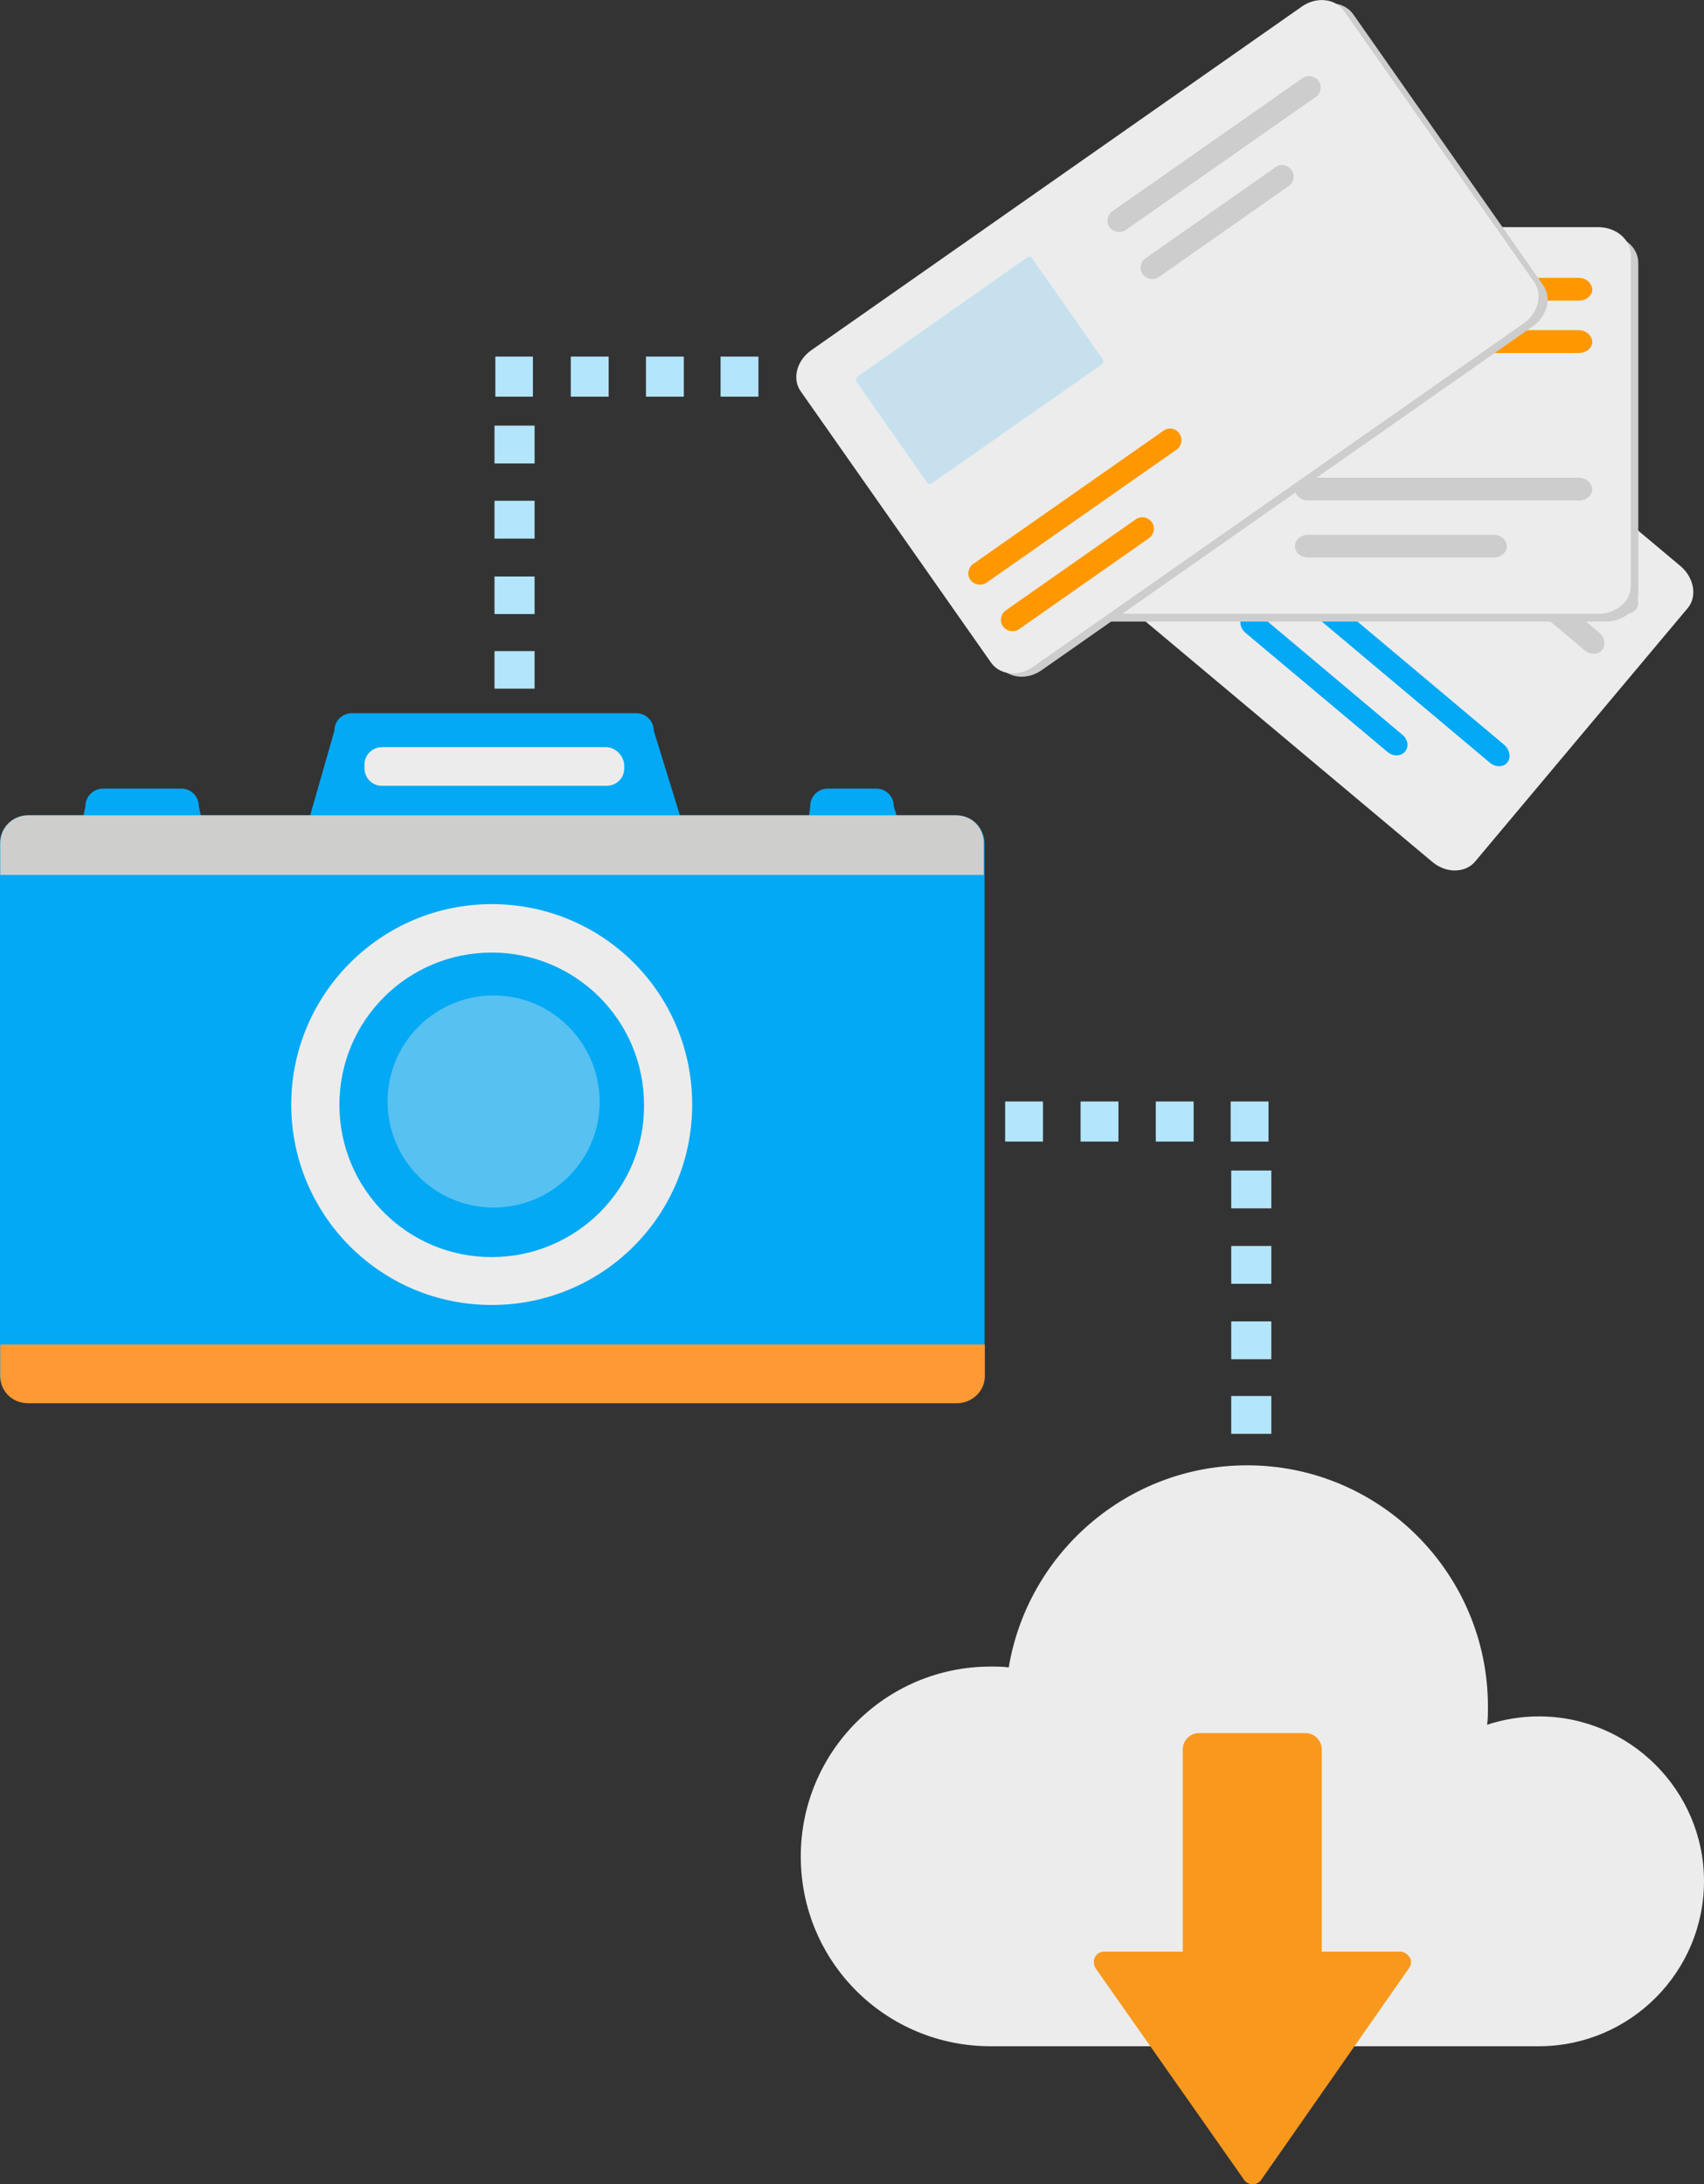 <?xml version="1.0" encoding="utf-8"?>
<!-- Generator: Adobe Illustrator 18.1.1, SVG Export Plug-In . SVG Version: 6.00 Build 0)  -->
<svg version="1.1" id="Layer_1" xmlns="http://www.w3.org/2000/svg" xmlns:xlink="http://www.w3.org/1999/xlink" x="0px" y="0px"
	 viewBox="-54 43.9 612 784.7" enable-background="new -54 43.9 612 784.7" xml:space="preserve">
<rect x="-54" y="43.9" width="612" height="784.7" fill="#333333" stroke="none"/>
<g>
	<g>
		<g id="Shape_213_6_">
			<g>
				<path fill="#ECECEC" d="M549.6,247.3L384.9,109.1c-4.9-4.1-11.8-4-15.3,0.2l-76.4,91.1c-3.5,4.2-2.5,11,2.5,15l164.8,138.2
					c4.9,4.1,11.8,4,15.3-0.2l76.4-91.1C555.6,258.2,554.5,251.5,549.6,247.3z"/>
			</g>
		</g>
		<g id="Shape_58_5_" opacity="0.161">
			<g>
				<path fill="#00838F" d="M435.1,173.3l-54.5-45.7c-0.5-0.4-1.6-0.1-2.3,0.7l-44.4,53c-0.7,0.9-0.9,1.9-0.4,2.4l54.5,45.7
					c0.5,0.4,1.6,0.2,2.3-0.7l44.4-53C435.6,174.8,435.6,173.8,435.1,173.3z"/>
			</g>
		</g>
		<path fill="#03A9F4" d="M486.4,311.6L412,249.1c-2-1.7-4.8-1.7-6.3,0.1s-1.1,4.5,1,6.2l74.4,62.5c2,1.7,4.8,1.7,6.3-0.1
			C488.7,316.1,488.3,313.4,486.4,311.6 M449.6,307.8L398.7,265c-2-1.7-4.8-1.7-6.3,0.1c-1.5,1.8-1.1,4.5,1,6.2l50.9,42.7
			c2,1.7,4.8,1.7,6.3-0.1C452.1,312.2,451.7,309.5,449.6,307.8"/>
		<path fill="#CDCDCD" d="M532.5,256.7l-74.4-62.5c-2-1.7-4.8-1.7-6.3,0.1s-1.1,4.5,1,6.2l74.4,62.5c2,1.7,4.8,1.7,6.3-0.1
			S534.5,258.3,532.5,256.7 M520.4,271.2L446,208.7c-2-1.7-4.8-1.7-6.3,0.1s-1.1,4.5,1,6.2l74.4,62.5c2,1.7,4.8,1.7,6.3-0.1
			C522.8,275.7,522.4,272.8,520.4,271.2"/>
	</g>
	<g id="Shape_213_8_">
		<g>
			<path fill="#CDCDCD" d="M522.7,128.3h-215c-6.4,0-11.6,4.5-11.6,10v118.9c0,5.5,5.2,10,11.6,10h215.1c6.4,0,11.6-4.5,11.6-10
				V138.3C534.4,132.8,529.2,128.3,522.7,128.3z"/>
		</g>
	</g>
	<g id="Shape_213">
		<g>
			<path fill="#ECECEC" d="M520,125.5H305c-6.4,0-11.6,4.5-11.6,10v118.9c0,5.5,5.2,10,11.6,10h215.1c6.4,0,11.6-4.5,11.6-10V135.5
				C531.7,130,526.5,125.5,520,125.5z"/>
		</g>
	</g>
	<g id="Shape_58_1_" opacity="0.161">
		<g>
			<path d="M384.8,142.4h-71.2c-0.7,0-1.2,0.9-1.2,2v69.1c0,1.1,0.6,2,1.2,2h71.2c0.7,0,1.3-0.9,1.3-2v-69.1
				C386.1,143.4,385.5,142.4,384.8,142.4z"/>
		</g>
	</g>
	<path fill="#CDCDCD" d="M513,215.5h-97.1c-2.6,0-4.8,1.8-4.8,4.1s2.1,4.1,4.8,4.1h97.2c2.6,0,4.8-1.8,4.8-4.1
		C517.6,217.3,515.6,215.5,513,215.5 M482.4,236h-66.5c-2.6,0-4.8,1.8-4.8,4.1s2.1,4.1,4.8,4.1h66.5c2.6,0,4.8-1.8,4.8-4.1
		C487.1,237.8,485,236,482.4,236"/>
	<path fill="#FF9800" d="M513,143.7h-97.1c-2.6,0-4.8,1.8-4.8,4.1s2.1,4.1,4.8,4.1h97.2c2.6,0,4.8-1.8,4.8-4.1
		C517.6,145.5,515.6,143.7,513,143.7 M513,162.5h-97.1c-2.6,0-4.8,1.8-4.8,4.1s2.1,4.1,4.8,4.1h97.2c2.6,0,4.8-1.8,4.8-4.1
		C517.7,164.4,515.6,162.5,513,162.5"/>
	<g id="Shape_213_4_">
		<g>
			<path fill="#CDCDCD" d="M500.2,146.3L432,49c-3.2-4.5-10-5.2-15.2-1.5L240.5,170.9c-5.3,3.7-7,10.4-3.8,14.8l68.3,97.4
				c3.2,4.6,10,5.2,15.2,1.5l176.2-123.4C501.7,157.6,503.4,150.9,500.2,146.3z"/>
		</g>
	</g>
	<g id="Shape_213_2_">
		<g>
			<path fill="#ECECEC" d="M497,145.2l-68.3-97.4c-3.2-4.5-10-5.2-15.2-1.5L237.4,169.7c-5.3,3.7-7,10.4-3.8,14.8l68.3,97.4
				c3.2,4.6,10,5.2,15.2,1.5L493.3,160C498.5,156.4,500.1,149.7,497,145.2z"/>
		</g>
	</g>
	<g id="Shape_58_3_" opacity="0.161">
		<g>
			<path fill="#03A9F4" d="M342.1,173l-25.4-36.3c-0.4-0.6-1.2-0.7-1.8-0.3L254,179.2c-0.6,0.4-0.8,1.2-0.4,1.8l25.3,36.2
				c0.4,0.6,1.2,0.7,1.8,0.3l60.9-42.6C342.3,174.4,342.4,173.5,342.1,173z"/>
		</g>
	</g>
	<path fill="#FF9800" d="M363.9,198.6l-68.4,47.9c-1.8,1.3-2.3,3.9-1,5.7s3.9,2.3,5.7,1.1l68.4-47.9c1.8-1.3,2.3-3.9,1-5.7
		C368.3,197.7,365.7,197.3,363.9,198.6 M354,230.4l-46.8,32.8c-1.8,1.3-2.3,3.9-1,5.7c1.3,1.8,3.9,2.3,5.7,1.1l46.8-32.8
		c1.8-1.3,2.3-3.9,1-5.7C358.4,229.7,355.9,229.1,354,230.4"/>
	<path fill="#CDCDCD" d="M413.9,71.9l-68.4,47.9c-1.8,1.3-2.3,3.9-1,5.7c1.3,1.8,3.9,2.3,5.7,1.1l68.4-47.9c1.8-1.3,2.3-3.9,1-5.7
		C418.3,71.2,415.8,70.7,413.9,71.9 M404.2,103.9l-46.8,32.8c-1.8,1.3-2.3,3.9-1,5.7s3.9,2.3,5.7,1.1l46.8-32.8
		c1.8-1.3,2.3-3.9,1-5.7C408.5,103.1,405.9,102.6,404.2,103.9"/>
</g>
<g>
	<g>
		<g id="Shape_106">
			<g>
				<path fill="#03A9F4" d="M289.4,336.8H268l-1-3.3c0-3.3-2.6-6.3-6.3-6.3h-17.4c-3.3,0-6.3,2.6-6.3,6.3l-0.4,3.3h-46.4l-9.4-30.4
					c0-3.3-2.6-6.3-6.3-6.3H72.4c-3.3,0-6.3,2.6-6.3,6.3l-8.7,30.4H18.1l-0.7-3.3c0-3.3-2.6-6.3-6.3-6.3H-17c-3.3,0-6.3,2.6-6.3,6.3
					l-0.7,3.3h-20c-5.4,0-10,4.3-10,10v190.8c0,5.4,4.3,10,10,10h333.6c5.4,0,10-4.3,10-10V346.4C299.3,341,294.9,336.8,289.4,336.8
					z"/>
			</g>
		</g>
	</g>
	<g id="Shape_106_copy">
		<g>
			<path fill="#CECECD" d="M289.4,336.8H-43.9c-5.4,0-10,4.3-10,10v11.4h353.2v-11.4C299.3,341,294.9,336.8,289.4,336.8z"/>
		</g>
	</g>
	<g id="Shape_106_copy_2">
		<g>
			<path fill="#FF9933" d="M-53.9,526.9v11.4c0,5.4,4.3,9.7,10,9.7h333.6c5.4,0,10-4.3,10-9.7v-11.4H-53.9z"/>
		</g>
	</g>
	<g id="Shape_62_copy_4">
		<g>
			<path fill="#ECECEC" d="M122.6,368.7c-39.8,0-72,32.4-72,72s32,72,72,72c39.8,0,72-32,72-72S162.5,368.7,122.6,368.7z
				 M122.6,495.5c-30.4,0-54.7-24.6-54.7-54.7c0-30.4,24.6-54.7,54.7-54.7c30.4,0,54.7,24.6,54.7,54.7
				C177.6,470.9,152.9,495.5,122.6,495.5z"/>
		</g>
	</g>
	<g id="Shape_111" opacity="0.361">
		<g>
			<path fill="#ECECEC" d="M123.3,401.5c-21,0-38.1,17-38.1,38.1c0,21,17,38.1,38.1,38.1c21,0,38.1-17,38.1-38.1
				C161.2,418.5,144.2,401.5,123.3,401.5z"/>
		</g>
	</g>
	<g id="Shape_110">
		<g>
			<path fill="#ECECEC" d="M163.6,312.3H83.2c-3.3,0-6.3,2.6-6.3,6.3v1.3c0,3.3,2.6,6.3,6.3,6.3h80.7c3.3,0,6.3-2.6,6.3-6.3v-1.2
				C169.9,315.1,166.9,312.3,163.6,312.3z"/>
		</g>
	</g>
</g>
<g>
	<path fill="#ECECEC" d="M498.7,660.5c-6.5,0-12.8,1.1-18.6,3c0.3-2.1,0.3-4.1,0.3-6.5c0-47.8-38.7-86.7-86.5-86.7
		c-43,0-78.8,31.6-85.6,72.6c-2.1-0.3-4.4-0.3-6.5-0.3c-37.8,0-68.2,30.7-68.2,68.2c0,37.8,30.4,68.2,68.2,68.2c0.9,0,1.8,0,2.6,0
		l0,0h194.8l0,0c32.5-0.3,58.8-26.8,58.8-59.3S531.4,660.5,498.7,660.5"/>
	<path fill="#F8981D" d="M452.3,747.1c-0.6-1.1-2.1-2.1-3.3-2.1h-28.3v-72.6c0-3.3-2.6-5.9-5.9-5.9h-38.1c-3.3,0-5.9,2.6-5.9,5.9
		V745h-28.3c-1.5,0-2.6,0.9-3.3,2.1c-0.3,0.6-0.3,1.1-0.3,1.8c0,0.9,0.3,1.5,0.6,2.1l53.4,76.1c0.6,0.9,1.8,1.5,3,1.5s2.4-0.6,3-1.5
		L452,751C453,749.7,453,748.2,452.3,747.1"/>
</g>
<g>
	<g>
		<path fill="#B3E5FC" d="M123.9,186.4V172h13.5v14.4H123.9z M151,186.4V172h13.6v14.4H151z M178,186.4V172h13.6v14.4H178z
			 M204.8,186.4V172h13.6v14.4H204.8z"/>
	</g>
	<g>
		<path fill="#B3E5FC" d="M138,291.3h-14.4v-13.5H138V291.3z M138,264.5h-14.4V251H138V264.5z M138,237.4h-14.4v-13.6H138V237.4z
			 M138,210.4h-14.4v-13.6H138V210.4z"/>
	</g>
</g>
<g>
	<path fill="#B3E5FC" d="M307,454v-14.4h13.6V454H307z M334.1,454v-14.4h13.6V454H334.1z M361.1,454v-14.4h13.6V454H361.1z M388,454
		v-14.4h13.6V454H388z"/>
</g>
<g>
	<path fill="#B3E5FC" d="M402.6,559h-14.4v-13.6h14.4V559z M402.6,532.2h-14.4v-13.6h14.4V532.2z M402.6,505.1h-14.4v-13.6h14.4
		V505.1z M402.6,478h-14.4v-13.6h14.4V478z"/>
</g>
</svg>
